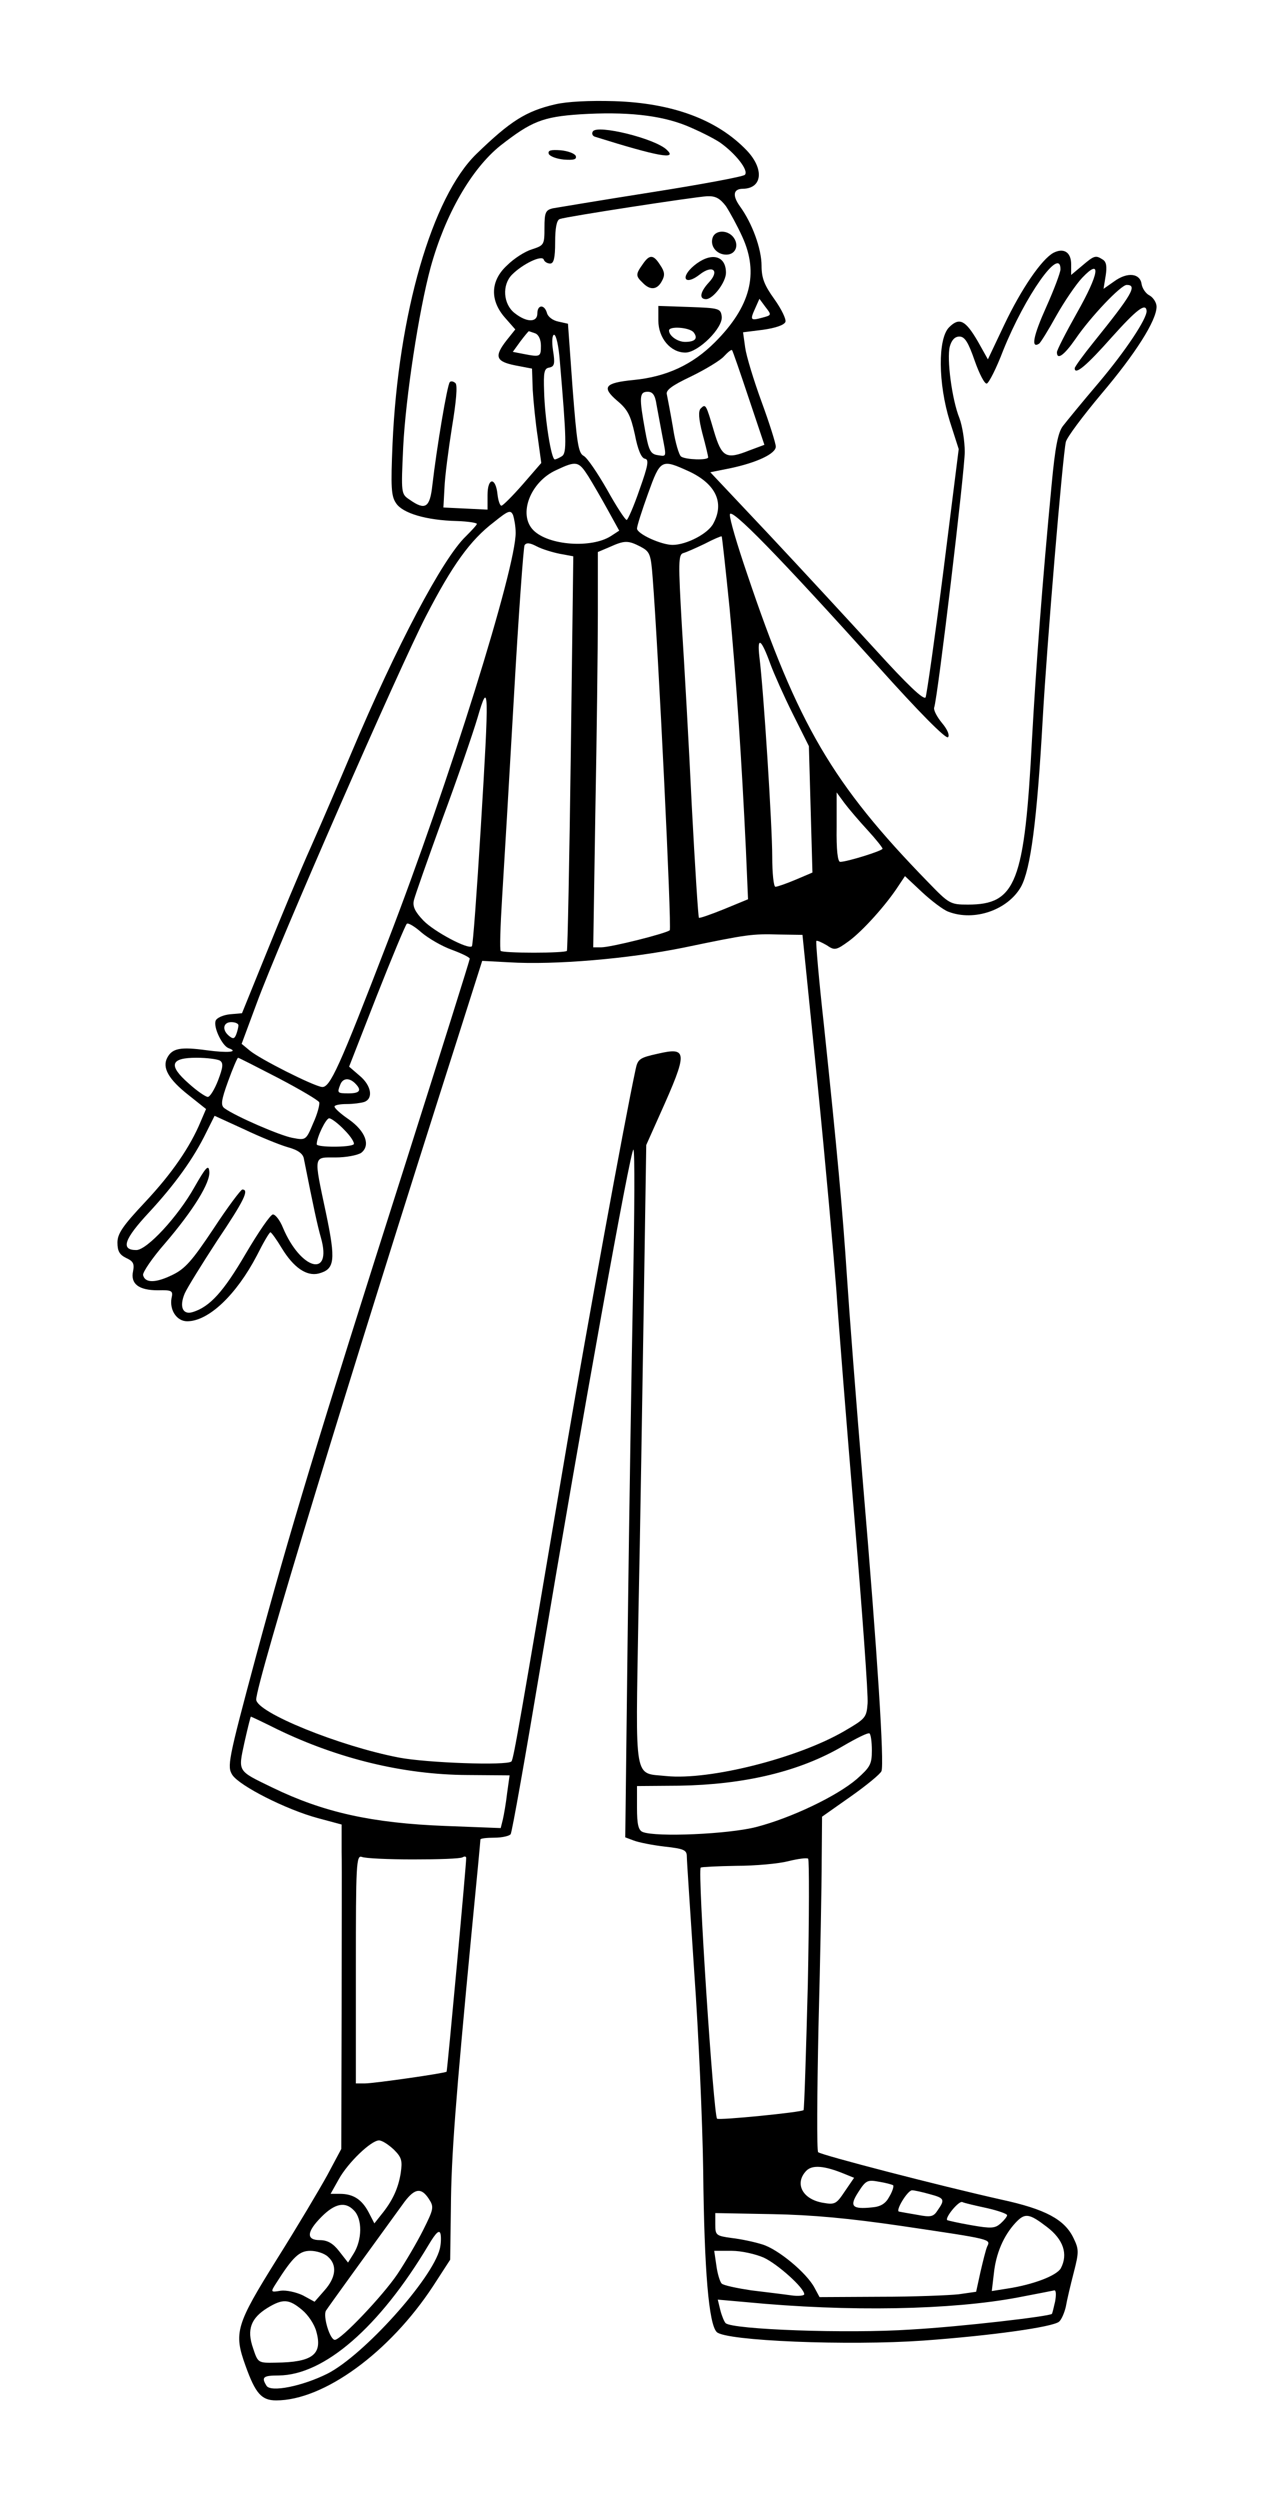 <?xml version="1.0" standalone="no"?>
<!DOCTYPE svg PUBLIC "-//W3C//DTD SVG 20010904//EN"
 "http://www.w3.org/TR/2001/REC-SVG-20010904/DTD/svg10.dtd">
<svg version="1.0" xmlns="http://www.w3.org/2000/svg"
 width="358pt" height="702pt" viewBox="0 0 358 702"
 preserveAspectRatio="xMidYMid meet">

<g transform="translate(0,702) scale(0.1,-0.1)"
fill="#000000" stroke="none">
<path d="M1560 6727 c-82 -19 -126 -47 -221 -139 -125 -121 -220 -450 -236
-815 -5 -120 -4 -146 10 -166 18 -28 85 -48 171 -50 31 -1 56 -5 56 -8 0 -3
-14 -18 -31 -35 -65 -62 -195 -308 -322 -609 -30 -71 -80 -188 -112 -260 -32
-71 -88 -206 -126 -300 l-69 -170 -34 -3 c-19 -2 -37 -10 -40 -18 -7 -18 18
-70 36 -77 31 -11 -2 -14 -61 -6 -73 10 -97 6 -111 -21 -15 -28 4 -61 60 -105
l49 -39 -15 -35 c-30 -72 -81 -146 -156 -226 -63 -67 -78 -89 -78 -114 0 -24
6 -34 24 -43 20 -9 24 -16 20 -37 -8 -36 16 -54 70 -54 39 1 43 -1 38 -22 -6
-34 15 -65 44 -65 60 0 138 74 196 185 18 36 35 65 38 65 3 -1 17 -20 32 -45
33 -54 69 -79 103 -71 46 12 49 36 21 170 -35 165 -36 156 27 156 29 0 61 6
72 13 27 21 12 61 -35 94 -22 15 -40 31 -40 36 0 4 15 7 34 7 19 0 41 3 50 6
26 10 19 47 -14 74 l-29 25 77 197 c43 109 81 200 85 204 3 4 22 -7 41 -24 20
-17 58 -39 86 -49 27 -10 50 -21 50 -25 0 -4 -81 -261 -179 -570 -252 -790
-327 -1039 -422 -1390 -79 -294 -81 -308 -66 -332 21 -31 151 -97 240 -121
l67 -18 0 -76 c1 -42 0 -247 0 -456 l-1 -379 -39 -73 c-22 -40 -85 -146 -141
-235 -116 -186 -123 -207 -89 -301 28 -78 45 -97 86 -97 134 0 319 135 441
321 l48 74 2 145 c1 146 13 301 58 772 14 142 25 260 25 263 0 3 18 5 39 5 22
0 43 5 46 10 4 6 42 221 85 478 114 681 253 1453 260 1444 4 -4 3 -176 -1
-382 -4 -206 -11 -639 -15 -962 l-7 -587 24 -9 c13 -5 52 -13 87 -17 55 -6 62
-10 62 -28 0 -12 10 -159 21 -327 12 -168 23 -417 25 -555 3 -284 16 -431 38
-453 24 -25 370 -39 581 -24 193 14 363 38 381 53 7 6 15 25 19 42 3 18 13 60
22 95 15 58 15 66 0 97 -25 53 -79 82 -204 109 -174 39 -506 125 -514 133 -4
5 -3 163 1 353 5 190 9 400 9 467 l1 122 81 57 c44 31 83 63 86 71 8 21 -11
325 -52 808 -19 226 -39 487 -45 580 -12 183 -27 348 -65 709 -14 126 -23 231
-21 234 2 2 15 -4 29 -12 22 -15 26 -15 63 12 39 29 104 101 139 155 l18 27
48 -45 c27 -25 60 -50 74 -55 73 -28 167 5 204 70 27 49 45 185 61 470 12 214
56 738 65 779 3 13 48 73 100 135 95 112 155 206 155 245 0 11 -9 25 -19 31
-11 5 -21 20 -23 32 -4 31 -40 35 -77 8 l-30 -21 6 37 c4 25 2 39 -8 45 -20
13 -24 12 -58 -17 l-31 -26 0 30 c0 34 -21 47 -50 32 -33 -18 -90 -101 -138
-202 l-46 -97 -28 50 c-35 60 -52 69 -81 40 -32 -32 -31 -158 2 -264 l25 -78
-43 -342 c-24 -188 -47 -348 -50 -355 -5 -9 -52 36 -142 135 -74 81 -208 226
-298 322 l-165 175 55 11 c76 16 129 41 129 61 0 9 -18 66 -40 126 -22 60 -43
129 -46 152 l-6 43 56 7 c35 5 59 13 63 22 3 7 -11 36 -31 64 -28 39 -36 59
-36 94 0 47 -26 119 -61 167 -22 31 -18 49 9 49 54 1 60 55 11 107 -83 87
-209 134 -374 139 -67 2 -132 -1 -165 -9z m369 -60 c34 -14 76 -35 94 -47 44
-31 82 -79 70 -91 -5 -5 -123 -27 -263 -49 -140 -22 -265 -43 -277 -45 -20 -5
-23 -12 -23 -54 0 -48 -1 -50 -35 -61 -20 -6 -51 -26 -70 -45 -47 -43 -49 -98
-6 -147 l29 -33 -24 -30 c-36 -46 -31 -60 24 -71 l47 -9 2 -60 c2 -33 8 -93
14 -132 l10 -73 -52 -60 c-29 -33 -56 -60 -60 -60 -4 0 -9 14 -11 32 -5 49
-28 48 -28 -2 l0 -41 -62 3 -62 3 3 55 c1 30 11 107 21 170 12 72 16 118 10
124 -5 5 -13 7 -16 3 -7 -6 -37 -185 -49 -289 -7 -64 -20 -72 -64 -41 -24 16
-24 17 -18 148 7 140 44 382 77 504 41 149 115 277 196 342 87 68 119 81 224
88 128 8 225 -2 299 -32z m111 -226 c11 -17 32 -55 46 -86 47 -103 23 -196
-77 -296 -63 -63 -136 -97 -229 -106 -81 -8 -90 -20 -46 -58 30 -25 38 -41 50
-95 8 -42 18 -66 28 -68 12 -2 10 -17 -15 -87 -16 -47 -33 -85 -36 -85 -4 0
-29 38 -55 85 -27 47 -56 90 -66 95 -15 8 -19 36 -31 190 l-13 181 -27 6 c-15
3 -29 13 -32 24 -7 25 -27 24 -27 -1 0 -26 -30 -26 -64 1 -32 25 -36 79 -7
108 30 30 84 56 89 42 2 -6 10 -11 18 -11 10 0 14 15 14 60 0 39 4 62 13 65
19 7 378 62 414 64 24 1 36 -6 53 -28z m940 -177 c0 -9 -18 -57 -40 -106 -36
-80 -44 -118 -20 -103 4 3 26 38 48 78 22 39 55 88 73 107 55 58 48 12 -15
-99 -31 -55 -56 -104 -56 -110 0 -23 20 -9 52 37 43 63 128 152 144 152 31 0
15 -27 -93 -161 -29 -36 -53 -69 -53 -73 0 -21 34 8 104 87 70 78 96 98 98 74
1 -22 -59 -112 -134 -201 -46 -54 -91 -109 -101 -122 -14 -18 -22 -59 -32
-166 -26 -272 -44 -514 -55 -713 -21 -404 -45 -465 -180 -465 -50 0 -53 2
-113 64 -267 274 -365 441 -508 866 -27 79 -49 153 -48 165 0 24 136 -115 417
-427 113 -126 190 -204 196 -198 5 5 -1 21 -17 40 -14 17 -24 36 -22 43 10 27
86 666 86 718 0 31 -7 74 -15 95 -21 52 -36 167 -27 201 5 18 14 28 27 28 15
0 25 -16 43 -68 13 -37 28 -66 34 -64 6 2 27 43 46 93 62 154 161 294 161 228z
m-838 -136 c-33 -9 -35 -7 -20 26 l12 27 17 -23 c18 -23 17 -23 -9 -30z m-638
-44 c10 -4 16 -18 16 -35 0 -31 -2 -32 -48 -23 l-31 6 21 29 c12 16 23 29 24
29 1 0 9 -3 18 -6z m69 -76 c19 -223 20 -260 6 -269 -8 -5 -17 -9 -20 -9 -10
0 -28 114 -30 190 -2 55 0 66 15 68 14 3 16 11 10 48 -4 26 -2 44 3 44 6 0 13
-33 16 -72z m531 -106 l44 -131 -43 -16 c-65 -26 -77 -19 -99 55 -22 75 -23
77 -37 63 -7 -7 -6 -29 5 -71 9 -33 16 -63 16 -66 0 -9 -63 -7 -76 2 -6 4 -17
41 -23 82 -7 41 -15 82 -17 92 -4 12 13 25 68 51 41 20 82 45 92 56 11 12 21
20 23 18 2 -2 23 -63 47 -135z m-259 -19 c4 -21 11 -60 16 -86 12 -62 13 -59
-13 -55 -20 3 -25 13 -35 68 -17 94 -17 110 7 110 14 0 21 -9 25 -37z m-192
-200 c13 -21 38 -64 55 -95 l32 -58 -23 -15 c-54 -35 -175 -27 -218 16 -44 44
-9 136 64 169 57 27 63 25 90 -17z m284 13 c74 -35 99 -87 68 -145 -14 -29
-76 -61 -115 -61 -32 0 -100 31 -100 46 0 7 14 51 31 98 35 97 37 98 116 62z
m-488 -171 c2 -96 -188 -705 -360 -1150 -136 -353 -162 -411 -185 -407 -26 4
-173 78 -202 102 l-23 19 42 113 c61 167 401 943 476 1088 74 143 124 213 191
264 41 33 47 35 54 19 3 -10 7 -31 7 -48z m601 -211 c19 -202 34 -426 46 -679
l6 -140 -68 -28 c-37 -15 -69 -26 -70 -24 -2 2 -11 142 -20 313 -8 170 -21
398 -28 508 -10 176 -10 199 4 203 8 2 35 14 60 26 25 13 46 22 48 21 1 -1 11
-91 22 -200z m-477 151 l38 -7 -7 -552 c-4 -303 -9 -553 -11 -556 -3 -3 -44
-5 -93 -5 -49 0 -90 2 -93 5 -3 3 -1 70 4 150 5 80 20 332 33 561 13 230 27
422 30 428 5 8 15 7 34 -3 15 -8 45 -17 65 -21z m227 20 c26 -14 29 -20 34
-87 16 -204 54 -984 48 -990 -10 -9 -165 -48 -193 -48 l-22 0 6 383 c4 210 7
460 7 554 l0 173 33 14 c42 19 52 19 87 1z m365 -330 c10 -27 38 -90 63 -140
l45 -90 5 -177 5 -178 -47 -20 c-26 -11 -52 -20 -57 -20 -5 0 -9 38 -9 85 0
85 -24 465 -36 560 -7 60 5 52 31 -20z m-814 -459 c-11 -181 -22 -331 -25
-333 -10 -10 -106 41 -136 72 -24 25 -31 40 -27 57 3 13 39 115 80 228 42 113
86 241 99 285 32 110 33 84 9 -309z m1087 -7 c23 -25 42 -49 42 -52 0 -6 -100
-37 -119 -37 -7 0 -11 33 -10 98 l0 97 22 -30 c12 -16 41 -50 65 -76z m-141
-709 c23 -228 46 -489 53 -580 6 -91 29 -380 51 -643 22 -263 39 -497 37 -520
-3 -40 -6 -43 -66 -78 -131 -76 -378 -138 -499 -126 -93 10 -87 -26 -79 452 5
231 11 623 15 870 l7 450 38 85 c80 178 79 191 -7 171 -50 -11 -55 -15 -61
-44 -33 -154 -137 -726 -191 -1042 -136 -802 -152 -896 -158 -901 -12 -12
-238 -4 -316 11 -167 32 -401 127 -401 163 0 46 258 893 567 1860 l68 214 75
-4 c130 -8 337 10 490 41 183 38 192 39 270 37 l65 -1 42 -415z m-1627 161 c0
-5 -3 -17 -6 -25 -5 -13 -9 -14 -20 -5 -21 17 -17 39 6 39 11 0 20 -4 20 -9z
m-52 -99 c10 -7 9 -18 -5 -55 -10 -26 -23 -47 -29 -47 -6 0 -31 17 -54 38 -58
51 -51 72 22 72 29 0 59 -4 66 -8z m164 -49 c61 -32 112 -62 115 -68 2 -6 -5
-33 -17 -59 -20 -48 -21 -48 -58 -41 -34 6 -159 60 -191 83 -11 8 -10 21 10
76 13 36 26 66 28 66 2 0 53 -26 113 -57z m216 -15 c19 -19 14 -28 -18 -28
-32 0 -33 1 -24 24 7 19 25 21 42 4z m-190 -179 c30 -8 44 -19 46 -33 27 -136
38 -187 48 -222 32 -114 -57 -90 -107 29 -8 20 -21 37 -28 37 -7 0 -41 -50
-77 -111 -62 -106 -100 -148 -148 -163 -28 -9 -39 14 -23 52 7 16 48 82 91
148 76 113 91 144 71 144 -4 0 -41 -49 -81 -110 -60 -90 -80 -113 -116 -130
-47 -23 -77 -23 -82 0 -1 8 26 48 61 88 79 92 130 173 125 204 -2 19 -10 10
-42 -46 -46 -82 -133 -176 -163 -176 -45 0 -34 31 36 106 73 79 125 151 161
225 l23 46 81 -37 c44 -21 100 -44 124 -51z m160 48 c18 -18 29 -36 26 -40 -9
-9 -104 -9 -104 0 0 20 26 73 35 73 6 0 26 -15 43 -33z m-188 -1683 c170 -82
353 -127 533 -128 l119 -1 -7 -50 c-3 -27 -9 -61 -12 -74 l-6 -24 -156 6
c-206 8 -342 38 -486 108 -99 48 -96 43 -78 127 9 40 17 72 18 72 1 0 35 -16
75 -36z m1670 -59 c0 -39 -5 -47 -42 -80 -57 -49 -186 -110 -283 -135 -77 -20
-281 -29 -319 -14 -12 5 -16 21 -16 68 l0 61 118 1 c185 3 340 40 462 112 36
21 68 37 73 35 4 -2 7 -24 7 -48z m-1289 -306 c71 0 133 2 139 6 5 3 10 3 10
-2 1 -11 -53 -597 -55 -600 -2 -4 -204 -33 -230 -33 l-25 0 0 321 c0 295 1
321 17 315 9 -4 74 -7 144 -7z m1109 -352 c-5 -192 -10 -350 -12 -352 -6 -6
-238 -29 -243 -24 -10 10 -55 696 -46 705 2 2 47 4 100 5 53 0 119 6 146 13
28 7 53 10 56 7 3 -3 3 -163 -1 -354z m-1163 -463 c22 -22 24 -31 19 -66 -7
-43 -23 -78 -55 -117 l-19 -24 -16 31 c-19 36 -43 52 -81 52 l-26 0 23 41 c26
47 91 109 113 109 9 0 27 -12 42 -26z m1266 -68 l27 -11 -26 -38 c-24 -36 -28
-38 -62 -32 -58 10 -80 55 -46 90 17 17 51 14 107 -9z m137 -32 c2 -3 -2 -17
-11 -32 -10 -19 -24 -28 -48 -30 -57 -6 -65 3 -39 43 21 33 26 35 58 29 19 -3
37 -8 40 -10z m-1305 -38 c15 -23 14 -28 -16 -88 -17 -34 -50 -90 -72 -123
-41 -61 -159 -185 -176 -185 -14 0 -34 67 -25 82 7 11 114 159 221 306 29 38
47 40 68 8z m1408 13 c41 -11 43 -15 22 -45 -12 -19 -20 -20 -57 -13 -24 4
-46 8 -51 9 -13 0 23 60 36 60 6 0 29 -5 50 -11z m160 -39 c31 -7 57 -16 57
-20 0 -4 -8 -14 -18 -23 -16 -14 -26 -15 -83 -5 -35 6 -65 13 -67 14 -8 6 32
55 42 51 6 -3 37 -10 69 -17z m-1779 -6 c25 -24 24 -84 -1 -123 l-15 -24 -25
32 c-17 22 -33 31 -54 31 -39 0 -38 23 5 66 37 37 66 43 90 18z m1538 -44
c257 -38 252 -37 242 -58 -4 -9 -12 -42 -19 -72 l-12 -55 -49 -7 c-27 -3 -126
-7 -220 -7 l-171 -1 -14 26 c-22 42 -103 109 -147 122 -22 7 -60 15 -86 18
-44 6 -46 8 -46 38 l0 32 160 -3 c113 -2 218 -12 362 -33z m410 -3 c46 -35 60
-76 39 -116 -12 -21 -78 -46 -150 -57 l-44 -7 6 51 c6 55 27 104 60 140 27 29
38 28 89 -11z m-1706 -61 c-21 -85 -215 -300 -316 -351 -70 -35 -159 -53 -171
-34 -15 24 -10 29 34 29 128 1 283 135 421 366 22 37 31 44 34 31 2 -10 1 -29
-2 -41z m-314 -23 c26 -23 22 -58 -10 -94 l-28 -32 -33 18 c-19 9 -47 15 -62
13 -29 -5 -29 -4 -13 21 47 74 65 91 96 91 17 0 40 -7 50 -17z m1224 -2 c39
-18 114 -85 114 -103 0 -4 -17 -6 -37 -3 -21 3 -71 9 -112 14 -40 6 -78 14
-83 19 -5 5 -12 28 -15 51 l-6 41 49 0 c27 0 67 -9 90 -19z m819 -123 c-4 -18
-8 -34 -9 -35 -6 -7 -255 -36 -396 -44 -179 -12 -503 0 -521 18 -4 4 -11 21
-15 37 l-7 29 79 -7 c290 -28 578 -22 764 13 52 10 99 19 103 20 5 0 5 -14 2
-31z m-2116 -24 c17 -14 35 -41 40 -61 18 -64 -11 -86 -114 -87 -50 -1 -50 -1
-64 41 -18 52 -6 84 41 113 43 26 60 25 97 -6z"/>
<path d="M1666 6651 c-4 -6 -1 -13 6 -15 179 -56 232 -65 202 -37 -32 32 -196
72 -208 52z"/>
<path d="M1542 6588 c3 -7 22 -14 42 -16 28 -2 37 0 34 10 -3 7 -22 14 -42 16
-28 2 -37 0 -34 -10z"/>
<path d="M2003 6354 c-9 -24 10 -49 38 -49 27 0 37 28 19 50 -17 20 -49 19
-57 -1z"/>
<path d="M1806 6278 c-20 -28 -20 -33 0 -52 21 -22 41 -20 54 5 9 16 8 26 -5
45 -19 30 -30 30 -49 2z"/>
<path d="M1950 6274 c-40 -34 -25 -57 16 -25 37 29 57 11 26 -22 -25 -27 -28
-47 -8 -47 20 0 56 48 56 74 0 50 -43 59 -90 20z"/>
<path d="M1850 6120 c0 -49 34 -90 76 -90 36 0 107 70 102 102 -3 22 -8 23
-90 26 l-88 3 0 -41z m99 -33 c13 -17 5 -27 -24 -27 -21 0 -45 17 -45 32 0 13
57 9 69 -5z"/>
</g>
</svg>
